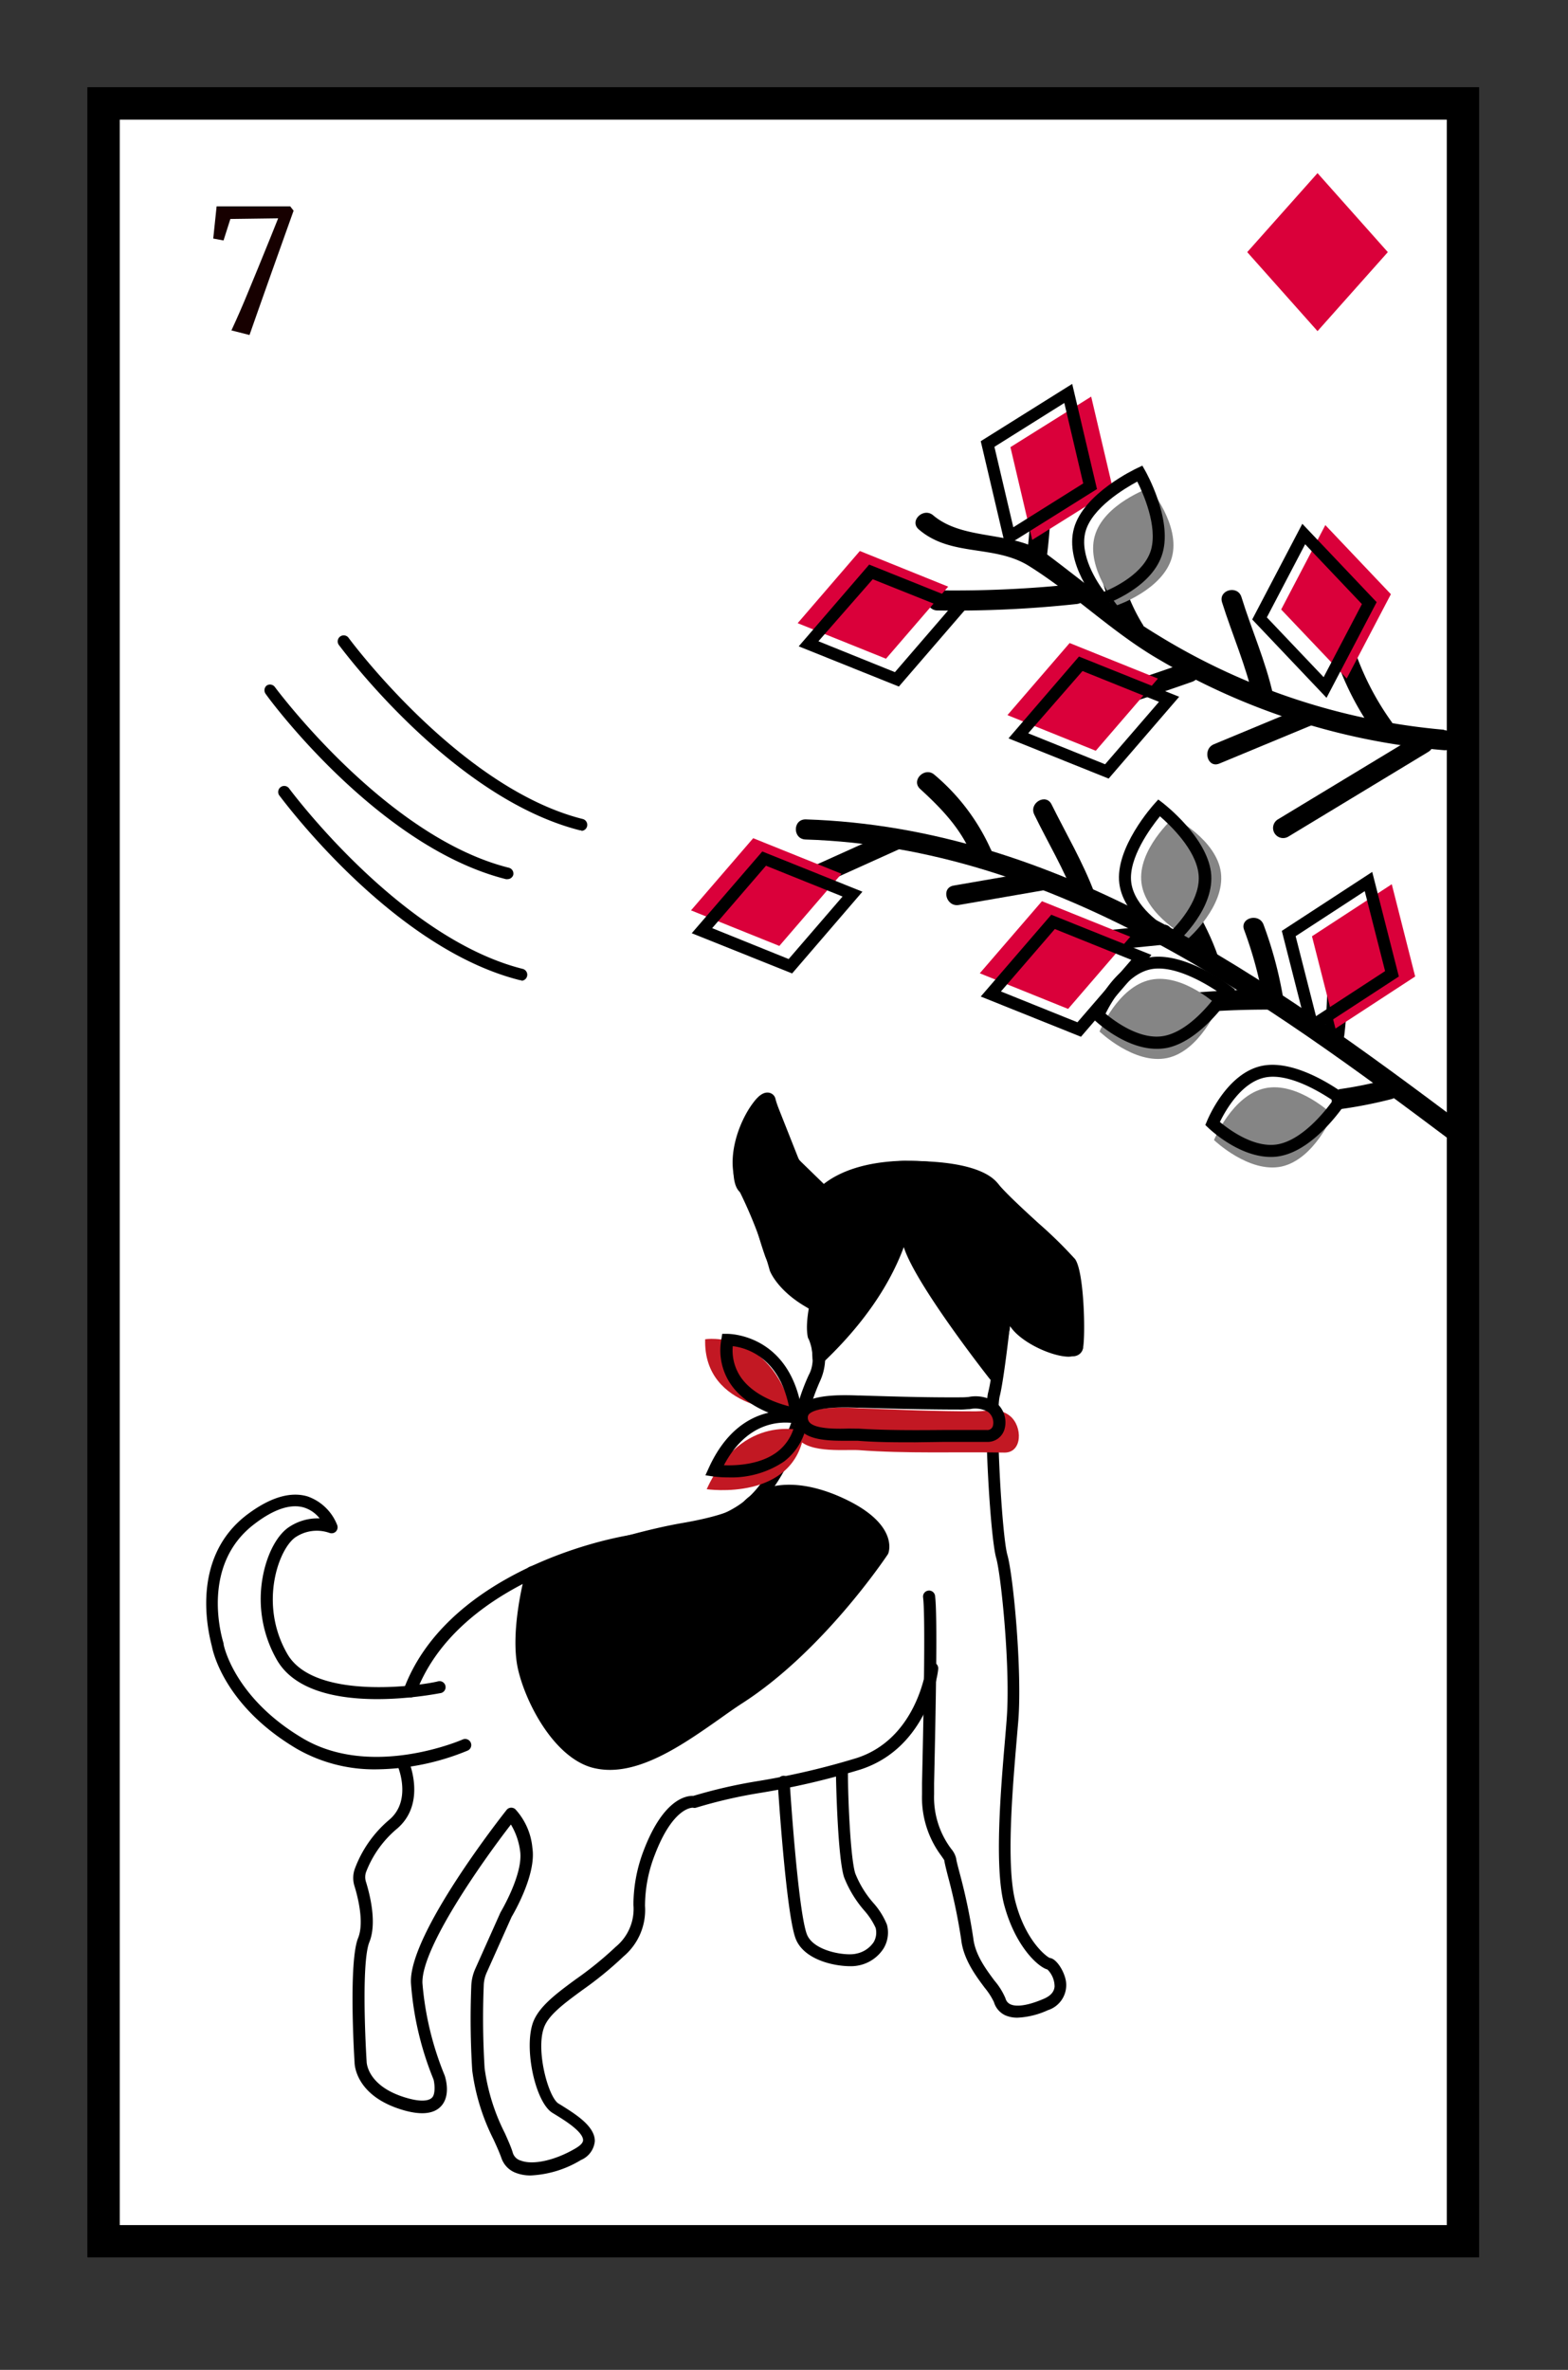 <svg id="圖層_1" data-name="圖層 1" xmlns="http://www.w3.org/2000/svg" viewBox="0 0 194.94 294.58"><rect x="0" y="0" width="194.94" height="294.58" fill="#333333" stroke="none"/><defs><style>.cls-1{fill:#fff;}.cls-2{fill:#170000;}.cls-3{fill:#da003a;}.cls-4{fill:#c21823;}.cls-5{fill:#858585;}</style></defs><title>新接龍</title><rect class="cls-1" x="12.88" y="12.85" width="169" height="265.73"/><path d="M183.88,280.58h-173V10.85h173Zm-169-4h165V14.85h-165Z"/><path d="M183.88,280.58h-173V10.85h173Zm-169-4h165V14.85h-165Z"/><path class="cls-2" d="M28.77,41.07q1.1-2.37,2.08-4.77c.67-1.6,1.59-3.86,2.78-6.79l.95-2.37-5.94.08-.85,2.67-1.28-.24.42-4h9.15l.42.54-2.75,7.71c-1.18,3.32-2.08,5.89-2.73,7.74Z"/><polygon class="cls-3" points="163.8 21.52 155.06 31.34 163.8 41.16 172.54 31.34 163.8 21.52"/><path d="M132.9,168.64c-2.16,0-6.12-1.84-7.36-3.86-1.53-2.5-1.34-6.81-1.33-7a.75.75,0,0,1,1.5.07s-.18,4,1.11,6.13c1.15,1.87,5.45,3.46,6.38,3.13.27-1.85-.1-8.74-.78-9.7a57.47,57.47,0,0,0-4.27-4.16c-1.92-1.78-3.9-3.62-5-4.8-1.61-1.77-6.21-2.41-7.84-2.51-.13,0-8.26-1-12.44,2.79a.76.76,0,0,1-.85.11,12.56,12.56,0,0,1-5.7-7.68,35.2,35.2,0,0,1-1.27-3.49,10.91,10.91,0,0,0-1.87,3.39c-.5,1.39-1.16,4,0,6.21a55.87,55.87,0,0,1,3.94,10.24h0s1,2.24,4.62,4.08a.76.76,0,0,1,.33,1,.75.75,0,0,1-1,.33c-4.26-2.15-5.33-4.85-5.37-5a56.07,56.07,0,0,0-3.84-10c-1.9-3.69.07-8.6,1.77-10.83.74-1,1.37-1.38,2-1.26a1,1,0,0,1,.79.81,31.64,31.64,0,0,0,1.39,3.95.36.36,0,0,1,0,.11,11.39,11.39,0,0,0,4.54,6.52c4.76-3.78,12.8-2.85,13.14-2.81s6.47.42,8.82,3c1,1.14,3,3,4.88,4.71a53.82,53.82,0,0,1,4.47,4.39c1.13,1.58,1.29,9.36,1,10.92a1.39,1.39,0,0,1-1.22,1.12A3.1,3.1,0,0,1,132.9,168.64Z"/><path d="M50.9,211a.75.75,0,0,1-.26,0,.76.76,0,0,1-.45-1c5.07-13.68,23.16-18.66,29.7-19.43,5.93-.69,10.19-2,12.66-4C96.06,183.74,98,178,99.3,174.2a26.13,26.13,0,0,1,1.25-3.29c1.1-2,0-4.51-.06-4.54a.49.49,0,0,1-.06-.17c-.67-3.26,2-10.2,2.1-10.5a.76.76,0,0,1,1-.43.75.75,0,0,1,.43,1c-.72,1.87-2.48,7.2-2,9.58a7,7,0,0,1,0,5.8,27.11,27.11,0,0,0-1.15,3.07c-1.35,4-3.38,9.94-7.24,13-2.72,2.19-7.11,3.61-13.41,4.34s-23.66,5.48-28.47,18.46A.74.74,0,0,1,50.9,211Z"/><path d="M46.87,219.93a19.34,19.34,0,0,1-9.95-2.54c-8.89-5.25-10.41-11.93-10.56-12.67s-3.19-10.81,4.44-16.51c2.82-2.1,5.33-2.84,7.45-2.2a6.13,6.13,0,0,1,3.68,3.58.77.77,0,0,1-.19.8.76.76,0,0,1-.81.14,4.75,4.75,0,0,0-4.1.49c-2.11,1.28-4.76,8.31-1.08,14.61,3.41,5.82,16.78,3.86,18.68,3.37a.75.75,0,1,1,.38,1.45c-.15,0-16,3.34-20.35-4.06a15.19,15.19,0,0,1-1.82-10.24c.52-3,1.86-5.47,3.41-6.41a6.35,6.35,0,0,1,3.69-1,4,4,0,0,0-1.94-1.35c-1.64-.49-3.7.17-6.11,2-7.06,5.29-3.92,14.79-3.89,14.89l0,.11c0,.07,1.28,6.62,9.85,11.69s19.76.19,19.87.14a.76.76,0,0,1,1,.38.75.75,0,0,1-.38,1A30.41,30.41,0,0,1,46.87,219.93Z"/><path d="M126.51,250.8a3.75,3.75,0,0,1-1.52-.29,2.63,2.63,0,0,1-1.42-1.65,8.72,8.72,0,0,0-1.14-1.77c-1.12-1.5-2.66-3.55-2.93-6a70.12,70.12,0,0,0-1.65-7.88c-.29-1.14-.42-1.7-.46-2l-.37-.54a12.09,12.09,0,0,1-2.39-7.65l0-1.36c.14-6.17.46-20.6.13-23.1a.75.75,0,0,1,1.49-.2c.31,2.31.11,13.09-.12,23.33l0,1.36a10.68,10.68,0,0,0,2.13,6.77,2.88,2.88,0,0,1,.62,1.21c0,.18.22,1,.42,1.77A71.07,71.07,0,0,1,121,240.9c.23,2.07,1.57,3.86,2.64,5.3a8.38,8.38,0,0,1,1.37,2.21,1.09,1.09,0,0,0,.62.73c.45.21,1.59.4,4.1-.67.88-.37,1.33-.88,1.38-1.55a3,3,0,0,0-.89-2.11c-1.13-.29-4-2.85-5.39-8.08-1.23-4.74-.41-14.31.13-20.65.07-.84.14-1.62.19-2.34.5-6.22-.68-17.91-1.3-20.08-.76-2.64-1.62-18.1-1-20.57.61-2.22,1.55-11.64,1.56-11.73a.74.74,0,0,1,.82-.67.75.75,0,0,1,.67.82c0,.39-1,9.63-1.6,12-.59,2.17.26,17.39.94,19.76.74,2.59,1.85,14.45,1.36,20.61-.06.72-.13,1.51-.2,2.35-.53,6.23-1.33,15.65-.16,20.15,1.28,4.95,3.93,6.88,4.28,7,.81.07,1.8,1.64,2,2.88a3.27,3.27,0,0,1-2.25,3.61A10.15,10.15,0,0,1,126.51,250.8Zm3.84-6Zm-.17-.05Z"/><path d="M66,270.41a5,5,0,0,1-1.81-.3,3,3,0,0,1-1.84-1.83c-.23-.66-.58-1.45-1-2.36a26.52,26.52,0,0,1-2.64-8.56,102.07,102.07,0,0,1-.12-10.45,5.74,5.74,0,0,1,.5-2.19l3.13-7c.07-.13,2.87-4.81,2.44-7.66a8.53,8.53,0,0,0-1.14-3.27c-3.6,4.65-11.17,15.39-11,19.73A38.38,38.38,0,0,0,55.29,258c.1.31.78,2.51-.48,3.83-.88.92-2.39,1.09-4.5.51-6.17-1.72-6.23-5.8-6.23-6-.08-1.23-.73-12.54.44-15.44.79-1.94-.05-5.17-.45-6.46a3.37,3.37,0,0,1,.07-2.22,14.63,14.63,0,0,1,4.23-6c2.94-2.44,1.06-6.81,1-6.85a.76.76,0,0,1,.39-1,.75.75,0,0,1,1,.39c.1.22,2.33,5.45-1.46,8.6a13.18,13.18,0,0,0-3.79,5.34,1.91,1.91,0,0,0,0,1.25c.55,1.8,1.34,5.16.41,7.46s-.55,11.46-.34,14.84c0,.17.12,3.18,5.14,4.57,1.48.41,2.54.38,3-.09s.3-1.86.17-2.27a38.9,38.9,0,0,1-2.8-12c-.26-6.09,11.39-20.85,11.89-21.48a.73.73,0,0,1,.51-.28.78.78,0,0,1,.57.18,8.21,8.21,0,0,1,2.13,4.83c.52,3.38-2.47,8.36-2.59,8.57l-3.09,6.91a4.21,4.21,0,0,0-.37,1.63,101,101,0,0,0,.11,10.27,25.17,25.17,0,0,0,2.52,8.07c.42.95.79,1.76,1,2.49a1.45,1.45,0,0,0,1,.92c1.47.56,4.17,0,6.72-1.49.43-.25,1-.63,1-1.06,0-1.06-2.42-2.54-3.45-3.17l-.36-.22c-2.1-1.3-3.54-7.85-2.45-11.13.68-2,2.83-3.62,5.32-5.45a43.79,43.79,0,0,0,5-4.06,6.09,6.09,0,0,0,2.2-5.23A19,19,0,0,1,80,230.08c2.45-6.47,5.32-6.89,6.2-6.85a62.54,62.54,0,0,1,8.16-1.86,93.59,93.59,0,0,0,12.16-2.85c7.51-2.44,8.62-11.15,8.63-11.24a.75.75,0,1,1,1.49.18c0,.39-1.25,9.76-9.66,12.49a94.69,94.69,0,0,1-12.35,2.89,60.09,60.09,0,0,0-8.1,1.86.7.7,0,0,1-.38,0h0s-2.44-.19-4.75,5.88a17.53,17.53,0,0,0-1.21,6.33,7.54,7.54,0,0,1-2.65,6.26,45,45,0,0,1-5.14,4.2c-2.29,1.68-4.26,3.13-4.79,4.72-1,2.86.57,8.6,1.82,9.38l.35.21c1.57,1,4.2,2.55,4.17,4.47a2.83,2.83,0,0,1-1.72,2.34A13.23,13.23,0,0,1,66,270.41Z"/><path d="M105.71,244.4c-2.15,0-5.89-.86-6.83-3.53-1.17-3.32-2.15-18.62-2.19-19.27a.75.75,0,1,1,1.49-.1c0,.16,1,15.74,2.11,18.87.78,2.21,4.95,2.79,6.16,2.47a3.4,3.4,0,0,0,2.17-1.43,2.36,2.36,0,0,0,.24-1.78,8.79,8.79,0,0,0-1.42-2.16,14.17,14.17,0,0,1-2.51-4.15c-.81-2.59-1-12.38-1-12.79a.75.75,0,0,1,.74-.76h0a.74.74,0,0,1,.75.73c0,2.77.29,10.39.91,12.37a12.62,12.62,0,0,0,2.26,3.68,9.3,9.3,0,0,1,1.68,2.69,3.82,3.82,0,0,1-.4,2.92,4.77,4.77,0,0,1-3.09,2.14A4.72,4.72,0,0,1,105.71,244.4Z"/><path d="M112.92,145.08s2.46,10.89-11.15,23.78l-.39-6.59s-4.12-2.34-5.52-6.3-1.77-7-3.37-8.35.4-10.69,3.14-10.75l3.06,7.71,3.71,3.6S108.68,144.76,112.92,145.08Z"/><path d="M101.77,169.61a.86.86,0,0,1-.27-.05.77.77,0,0,1-.48-.66l-.37-6.2a13.88,13.88,0,0,1-5.5-6.48c-.43-1.22-.77-2.36-1.06-3.36C93.45,150.71,93,149,92,148.19c-1.43-1.25-.73-5.62.19-8.18.63-1.75,1.73-3.85,3.42-3.89a.79.79,0,0,1,.72.47l3,7.57,3.2,3.11c1.6-.81,6.69-3.21,10.44-2.94a.76.76,0,0,1,.68.58c.1.46,2.4,11.46-11.36,24.49A.73.73,0,0,1,101.77,169.61Zm-6.57-31.8a6,6,0,0,0-1.6,2.71c-1.12,3.11-1.07,6.14-.61,6.53,1.27,1.11,1.83,3,2.54,5.38.29,1,.62,2.11,1,3.29,1.28,3.64,5.14,5.87,5.18,5.9a.75.75,0,0,1,.38.6l.29,5c10.24-10.33,10.09-19.11,9.85-21.37-4,0-9.46,3-9.51,3a.74.74,0,0,1-.88-.12l-3.71-3.6a.68.68,0,0,1-.18-.26Z"/><path d="M123.62,170.91s-9-11.5-10.53-16.07a20.05,20.05,0,0,1-.17-9.76s9.08-.32,10.81,2.88,9.3,9,9.3,9,.94,8.56.89,10.36-6-1.67-7.74-3-2.56-2-2.56-2l1.19,2.65Z"/><path d="M123.62,171.66a.74.74,0,0,1-.59-.28c-.38-.48-9.14-11.66-10.65-16.31a20.48,20.48,0,0,1-.19-10.18.75.75,0,0,1,.7-.56c1,0,9.61-.23,11.5,3.27,1.63,3,9,8.73,9.09,8.79a.71.71,0,0,1,.29.51c0,.35.95,8.63.9,10.46a1.21,1.21,0,0,1-.68,1.09c-1.93,1-8.19-3.42-8.26-3.46a1.33,1.33,0,0,0-.19-.14.8.8,0,0,1,0,.31l-1.2,5.9a.74.74,0,0,1-.56.58A.52.52,0,0,1,123.62,171.66Zm-10.1-25.84a19,19,0,0,0,.28,8.79c1.15,3.5,7,11.42,9.41,14.54l.82-4.05-1.1-2.43a.75.75,0,0,1,1.19-.87s.81.74,2.5,2c1.93,1.42,5.48,3.27,6.55,3.33,0-1.88-.69-8.24-.85-9.73-1.37-1.07-7.63-6.07-9.25-9.07C122,146.4,116.88,145.77,113.52,145.82Z"/><path d="M66.08,195.47s-2,7.29-.94,11.9c1,4.09,4.34,10.49,8.72,11.65,6,1.58,13.29-4.91,17.94-7.9,10-6.41,17.89-18.28,17.89-18.28s1.32-3.25-6.13-6.31-10.54.6-10.54.6-.15,1.58-8.21,3S66.08,195.47,66.08,195.47Z"/><path d="M75.82,220a8.74,8.74,0,0,1-2.15-.27c-4.73-1.26-8.26-7.9-9.26-12.21-1.09-4.74.87-12,1-12.27a.76.76,0,0,1,.46-.51c.11,0,10.82-4,18.86-5.41,6.38-1.09,7.5-2.29,7.62-2.44a.82.82,0,0,1,.14-.26c.14-.17,3.54-4,11.41-.81,8,3.31,6.6,7.12,6.53,7.28a.54.54,0,0,1-.07.13c-.33.49-8.1,12.08-18.1,18.5-.85.55-1.8,1.22-2.81,1.94C85.35,216.55,80.45,220,75.82,220Zm-9.11-24c-.38,1.52-1.71,7.37-.84,11.17s4.1,10,8.18,11.1c4.53,1.19,10-2.71,14.49-5.84,1-.72,2-1.4,2.86-2,9.29-6,16.86-16.89,17.6-18,.07-.36.32-2.8-5.72-5.28-6.22-2.56-9.08-.21-9.61.3-.39.85-2.16,2.17-8.74,3.29C77.86,192,68.64,195.33,66.71,196Zm25.56-9Zm0,0Zm0,0Zm0,0Z"/><path class="cls-4" d="M98.93,178.28c-1.38-3.91,6.37-3.31,8-3.24,4.81.2,9.59.4,14.4.39,1.49,0,2.92-.5,4.24.58,1.57,1.27,1.57,4.59-.71,4.55-6-.11-12.12.15-18.15-.31C104.85,180.15,99.8,180.74,98.93,178.28Z"/><path d="M113.78,179.28c-2.38,0-4.78,0-7.15-.19h-1.06c-2.25,0-5.64.08-6.45-2a2.14,2.14,0,0,1,.18-2.1c1.11-1.57,4.51-1.64,7.35-1.53h.28c4.11.13,8.37.26,12.64.23a8.49,8.49,0,0,0,.88-.05,4.5,4.5,0,0,1,3.29.64,3.15,3.15,0,0,1,1.13,3.42,2.18,2.18,0,0,1-2.19,1.53h0c-1.77,0-3.55,0-5.32,0Zm-7.52-1.7h.45c3.52.22,7.12.2,10.6.17,1.79,0,3.58,0,5.36,0h0a.71.71,0,0,0,.77-.5,1.69,1.69,0,0,0-.59-1.74,3.18,3.18,0,0,0-2.29-.35c-.33,0-.66.05-1,.05-4.29,0-8.57-.1-12.7-.23h-.29c-4.36-.18-5.71.39-6.07.9,0,.07-.17.24,0,.69h0c.43,1.1,3.54,1.05,5,1Z"/><path class="cls-4" d="M100,177.9s-7.72-2.5-12.14,7.21C87.88,185.11,98.85,186.72,100,177.9Z"/><path class="cls-4" d="M87.67,166.47s8-1.25,10.83,9C98.5,175.51,87.41,175.36,87.67,166.47Z"/><path d="M90.58,183.64a14.75,14.75,0,0,1-1.88-.11l-1-.15.41-.9c4.17-9.18,11.68-6.87,11.76-6.85l.59.2-.08.61a7.49,7.49,0,0,1-2.91,5.23A11.66,11.66,0,0,1,90.58,183.64ZM90,182.13c1.57.06,4.54-.07,6.63-1.66a5.88,5.88,0,0,0,2.2-3.55C97.2,176.66,92.94,176.57,90,182.13Z"/><path d="M99.89,176.68l-1-.14c-.22,0-5.34-.8-7.9-4.28a7.49,7.49,0,0,1-1.3-5.84l.1-.62h.62c.08,0,7.94-.09,9.33,9.91Zm-8.79-9.35a5.91,5.91,0,0,0,1.1,4c1.56,2.12,4.37,3.08,5.88,3.47C96.81,168.63,92.71,167.52,91.1,167.33Z"/><path d="M179.53,90.71a81.44,81.44,0,0,1-35.71-11.84c-4.81-2.92-9-6.48-13.47-9.83-4.29-3.21-10.46-1.7-14.35-5-1.21-1-3,.72-1.77,1.77,4,3.44,9.34,1.85,13.66,4.52,5.6,3.49,10.34,8.23,16.12,11.6a83.44,83.44,0,0,0,35.52,11.32c1.6.12,1.59-2.38,0-2.5Z"/><path d="M130.17,69a58,58,0,0,0,.42-9.68c-.06-1.6-2.56-1.61-2.5,0a58,58,0,0,1-.42,9.68c-.2,1.59,2.31,1.58,2.5,0Z"/><path d="M133.86,72.58a141.05,141.05,0,0,1-17.32.8,1.25,1.25,0,0,0,0,2.5,141.05,141.05,0,0,0,17.32-.8c1.59-.17,1.6-2.67,0-2.5Z"/><path d="M142.05,77.6a22.74,22.74,0,0,1-3.26-10c-.13-1.59-2.63-1.61-2.5,0a25.49,25.49,0,0,0,3.6,11.24,1.25,1.25,0,0,0,2.16-1.26Z"/><path d="M147.51,82.33q-7.89,2.81-15.94,5.15a1.25,1.25,0,0,0,.66,2.41q8.06-2.34,16-5.15c1.5-.54.86-2.95-.67-2.41Z"/><path d="M158.26,86.29c-.93-4.15-2.66-8-3.92-12.08-.48-1.53-2.89-.88-2.41.66,1.26,4,3,7.94,3.92,12.09.35,1.57,2.76.9,2.41-.67Z"/><path d="M162.52,87.69l-11.6,4.82c-1.46.61-.82,3,.66,2.41l11.61-4.82c1.46-.6.82-3-.67-2.41Z"/><path d="M173.11,89.87A34.48,34.48,0,0,1,167.34,77c-.35-1.57-2.76-.91-2.42.66a36.18,36.18,0,0,0,6,13.5c.93,1.3,3.1.05,2.15-1.26Z"/><path d="M176.31,91.3l-17.42,10.54a1.25,1.25,0,0,0,1.27,2.16l17.41-10.54a1.25,1.25,0,0,0-1.26-2.16Z"/><path d="M182,139.85c-24.28-18.21-50.31-37-81.85-38-1.61,0-1.61,2.45,0,2.5,31,1,56.71,19.79,80.59,37.7,1.28,1,2.53-1.2,1.26-2.16Z"/><path d="M164.93,119a55.78,55.78,0,0,1-.3,9.67c-.19,1.59,2.31,1.58,2.5,0a55.78,55.78,0,0,0,.3-9.67c-.09-1.6-2.59-1.61-2.5,0Z"/><path d="M172.24,134.23a48.83,48.83,0,0,1-5.48,1.12c-1.59.16-1.61,2.66,0,2.5a56.15,56.15,0,0,0,6.15-1.21c1.57-.33.91-2.74-.67-2.41Z"/><path d="M159.51,123.94a49.72,49.72,0,0,0-2.42-9c-.55-1.5-3-.85-2.41.66a50.17,50.17,0,0,1,2.42,9c.27,1.59,2.68.91,2.41-.66Z"/><path d="M158.3,123a111,111,0,0,0-12.76.68c-1.59.23-.91,2.63.66,2.41a106.22,106.22,0,0,1,12.1-.59c1.61,0,1.62-2.55,0-2.5Z"/><path d="M151.45,118.94c-1.53-4.49-4.22-8.36-6.78-12.32-.87-1.34-3-.09-2.16,1.27,2.43,3.75,5.08,7.45,6.53,11.72.51,1.51,2.93.86,2.41-.67Z"/><path d="M144.54,114.94l-15.32,1.54c-1.58.16-1.6,2.67,0,2.5l15.32-1.54c1.58-.16,1.6-2.66,0-2.5Z"/><path d="M136.07,111c-1.44-3.84-3.53-7.36-5.33-11-.7-1.45-2.86-.18-2.15,1.26,1.69,3.48,3.71,6.81,5.07,10.45.56,1.49,3,.84,2.41-.67Z"/><path d="M129.33,108.21l-10.78,1.87c-1.59.28-.92,2.69.66,2.41L130,110.62c1.58-.27.91-2.68-.67-2.41Z"/><path d="M123.19,105.6a26,26,0,0,0-7-9.28c-1.19-1.08-3,.68-1.77,1.77,2.6,2.38,5,4.86,6.38,8.18.6,1.46,3,.82,2.41-.67Z"/><path d="M110.92,103.23l-13.73,6.19c-1.46.66-.19,2.81,1.26,2.16l13.73-6.2c1.47-.66.2-2.81-1.26-2.15Z"/><polygon class="cls-3" points="117.88 72.92 106.9 68.49 99.17 77.46 110.15 81.88 117.88 72.92"/><path d="M111.75,85.34l-12.45-5,8.76-10.16,12.46,5Zm-10-5.63,9.51,3.84,6.7-7.77L108.5,72Z"/><polygon class="cls-3" points="128.33 67.11 138.37 60.83 135.66 49.3 125.62 55.58 128.33 67.11"/><path d="M125,67.91l-3.07-13.07,11.37-7.12,3.08,13.07Zm-1.37-12.37,2.35,10,8.69-5.45-2.35-10Z"/><polygon class="cls-3" points="104.62 108.61 93.64 104.19 85.91 113.16 96.89 117.58 104.62 108.61"/><path d="M98.48,121,86,116l8.77-10.16,12.45,5Zm-9.94-5.63,9.51,3.84,6.7-7.77-9.52-3.83Z"/><polygon class="cls-3" points="143.96 84.35 132.98 79.93 125.25 88.89 136.23 93.32 143.96 84.35"/><path d="M137.83,96.78l-12.45-5,8.76-10.17,12.46,5Zm-10-5.63L137.39,95l6.7-7.76-9.51-3.83Z"/><polygon class="cls-3" points="140.52 116.44 129.54 112.02 121.81 120.98 132.79 125.41 140.52 116.44"/><path d="M134.39,128.87l-12.46-5,8.77-10.17,12.45,5Zm-9.95-5.63,9.51,3.83,6.7-7.76-9.51-3.83Z"/><polygon class="cls-3" points="166.03 127.85 175.94 121.38 173.03 109.91 163.11 116.38 166.03 127.85"/><path d="M162.67,128.71l-3.31-13,11.24-7.33,3.31,13Zm-1.59-12.34,2.53,9.94,8.59-5.6-2.53-9.94Z"/><path class="cls-5" d="M159.34,145c-4.07.87-8.41-3.29-8.41-3.29s2.26-5.57,6.34-6.44,8.41,3.29,8.41,3.29S163.42,144.08,159.34,145Z"/><path d="M158,143.81c-4,0-7.61-3.46-7.78-3.62l-.37-.35.2-.47c.1-.25,2.46-6,6.87-6.89s10,3.35,10.27,3.53l.55.42-.37.58c-.15.23-3.73,5.74-8.06,6.66h0A5.9,5.9,0,0,1,158,143.81Zm-6.35-4.36c1.11.94,4.38,3.39,7.35,2.76s5.69-4,6.7-5.42c-1.49-1-5.49-3.48-8.46-2.85S152.3,138.15,151.67,139.45Z"/><path class="cls-5" d="M145.12,131.51c-4.08.87-8.42-3.29-8.42-3.29s2.27-5.57,6.34-6.43,8.42,3.28,8.42,3.28S149.19,130.64,145.12,131.51Z"/><path d="M143.79,130.37c-3.95,0-7.6-3.45-7.77-3.62l-.37-.35.19-.47c.1-.24,2.47-6,6.88-6.89s10,3.35,10.27,3.53l.55.42-.38.58c-.14.24-3.72,5.74-8,6.67A6.56,6.56,0,0,1,143.79,130.37ZM137.45,126c1.11.93,4.36,3.38,7.35,2.75h0c3-.63,5.69-4,6.69-5.42-1.48-1-5.49-3.47-8.46-2.84S138.08,124.71,137.45,126Z"/><path class="cls-5" d="M151.79,108.48c.52,4.14-4,8.12-4,8.12s-5.36-2.73-5.88-6.86,4-8.11,4-8.11S151.26,104.35,151.79,108.48Z"/><path d="M145.9,117.49l-.45-.23c-.24-.12-5.72-3-6.29-7.43s4.17-9.71,4.38-9.94l.46-.51.55.42c.22.17,5.41,4.19,6,8.59h0c.57,4.47-4,8.59-4.23,8.76Zm-1.71-16c-1.13,1.39-3.93,5.18-3.55,8.19s3.78,5.29,5,6c1-1,3.74-4.08,3.36-7.09h0C148.64,105.57,145.48,102.56,144.19,101.45Z"/><path class="cls-5" d="M145.69,69.29c-1.11,4-6.8,5.94-6.8,5.94s-3.9-4.58-2.79-8.59,6.81-6,6.81-6S146.8,65.27,145.69,69.29Z"/><path d="M136.79,75.33l-.33-.39c-.17-.2-4.14-4.94-2.94-9.28s7.6-7.35,7.87-7.48l.63-.3.34.6c.14.24,3.37,6,2.19,10.22h0c-1.2,4.34-7,6.37-7.28,6.45Zm4.6-15.47c-1.58.85-5.62,3.27-6.43,6.2s1.45,6.33,2.32,7.49c1.34-.55,5-2.31,5.83-5.24h0C143.91,65.39,142.16,61.39,141.39,59.86Z"/><polygon class="cls-3" points="167.43 84.34 172.92 73.86 164.77 65.27 159.28 75.76 167.43 84.34"/><path d="M164.92,86.74,155.68,77l6.23-11.89,9.24,9.74Zm-7.42-10,7.06,7.43,4.76-9.08-7.06-7.44Z"/><path d="M63.08,109.28a.55.55,0,0,1-.18,0C47.08,105.31,33.52,87,33,86.21a.76.76,0,0,1,.16-1,.75.75,0,0,1,1,.17c.14.18,13.81,18.66,29.1,22.48a.75.75,0,0,1,.55.9A.75.75,0,0,1,63.08,109.28Z"/><path d="M64.83,121.84a.55.55,0,0,1-.18,0c-15.82-3.95-29.38-22.27-29.95-23a.75.75,0,0,1,1.21-.88c.14.18,13.81,18.66,29.1,22.48a.75.75,0,0,1-.18,1.47Z"/><path d="M72.29,103.21a.62.62,0,0,1-.19,0c-15.81-4-29.37-22.27-29.94-23a.75.75,0,1,1,1.21-.88c.14.18,13.81,18.66,29.1,22.48a.75.75,0,0,1-.18,1.47Z"/></svg>